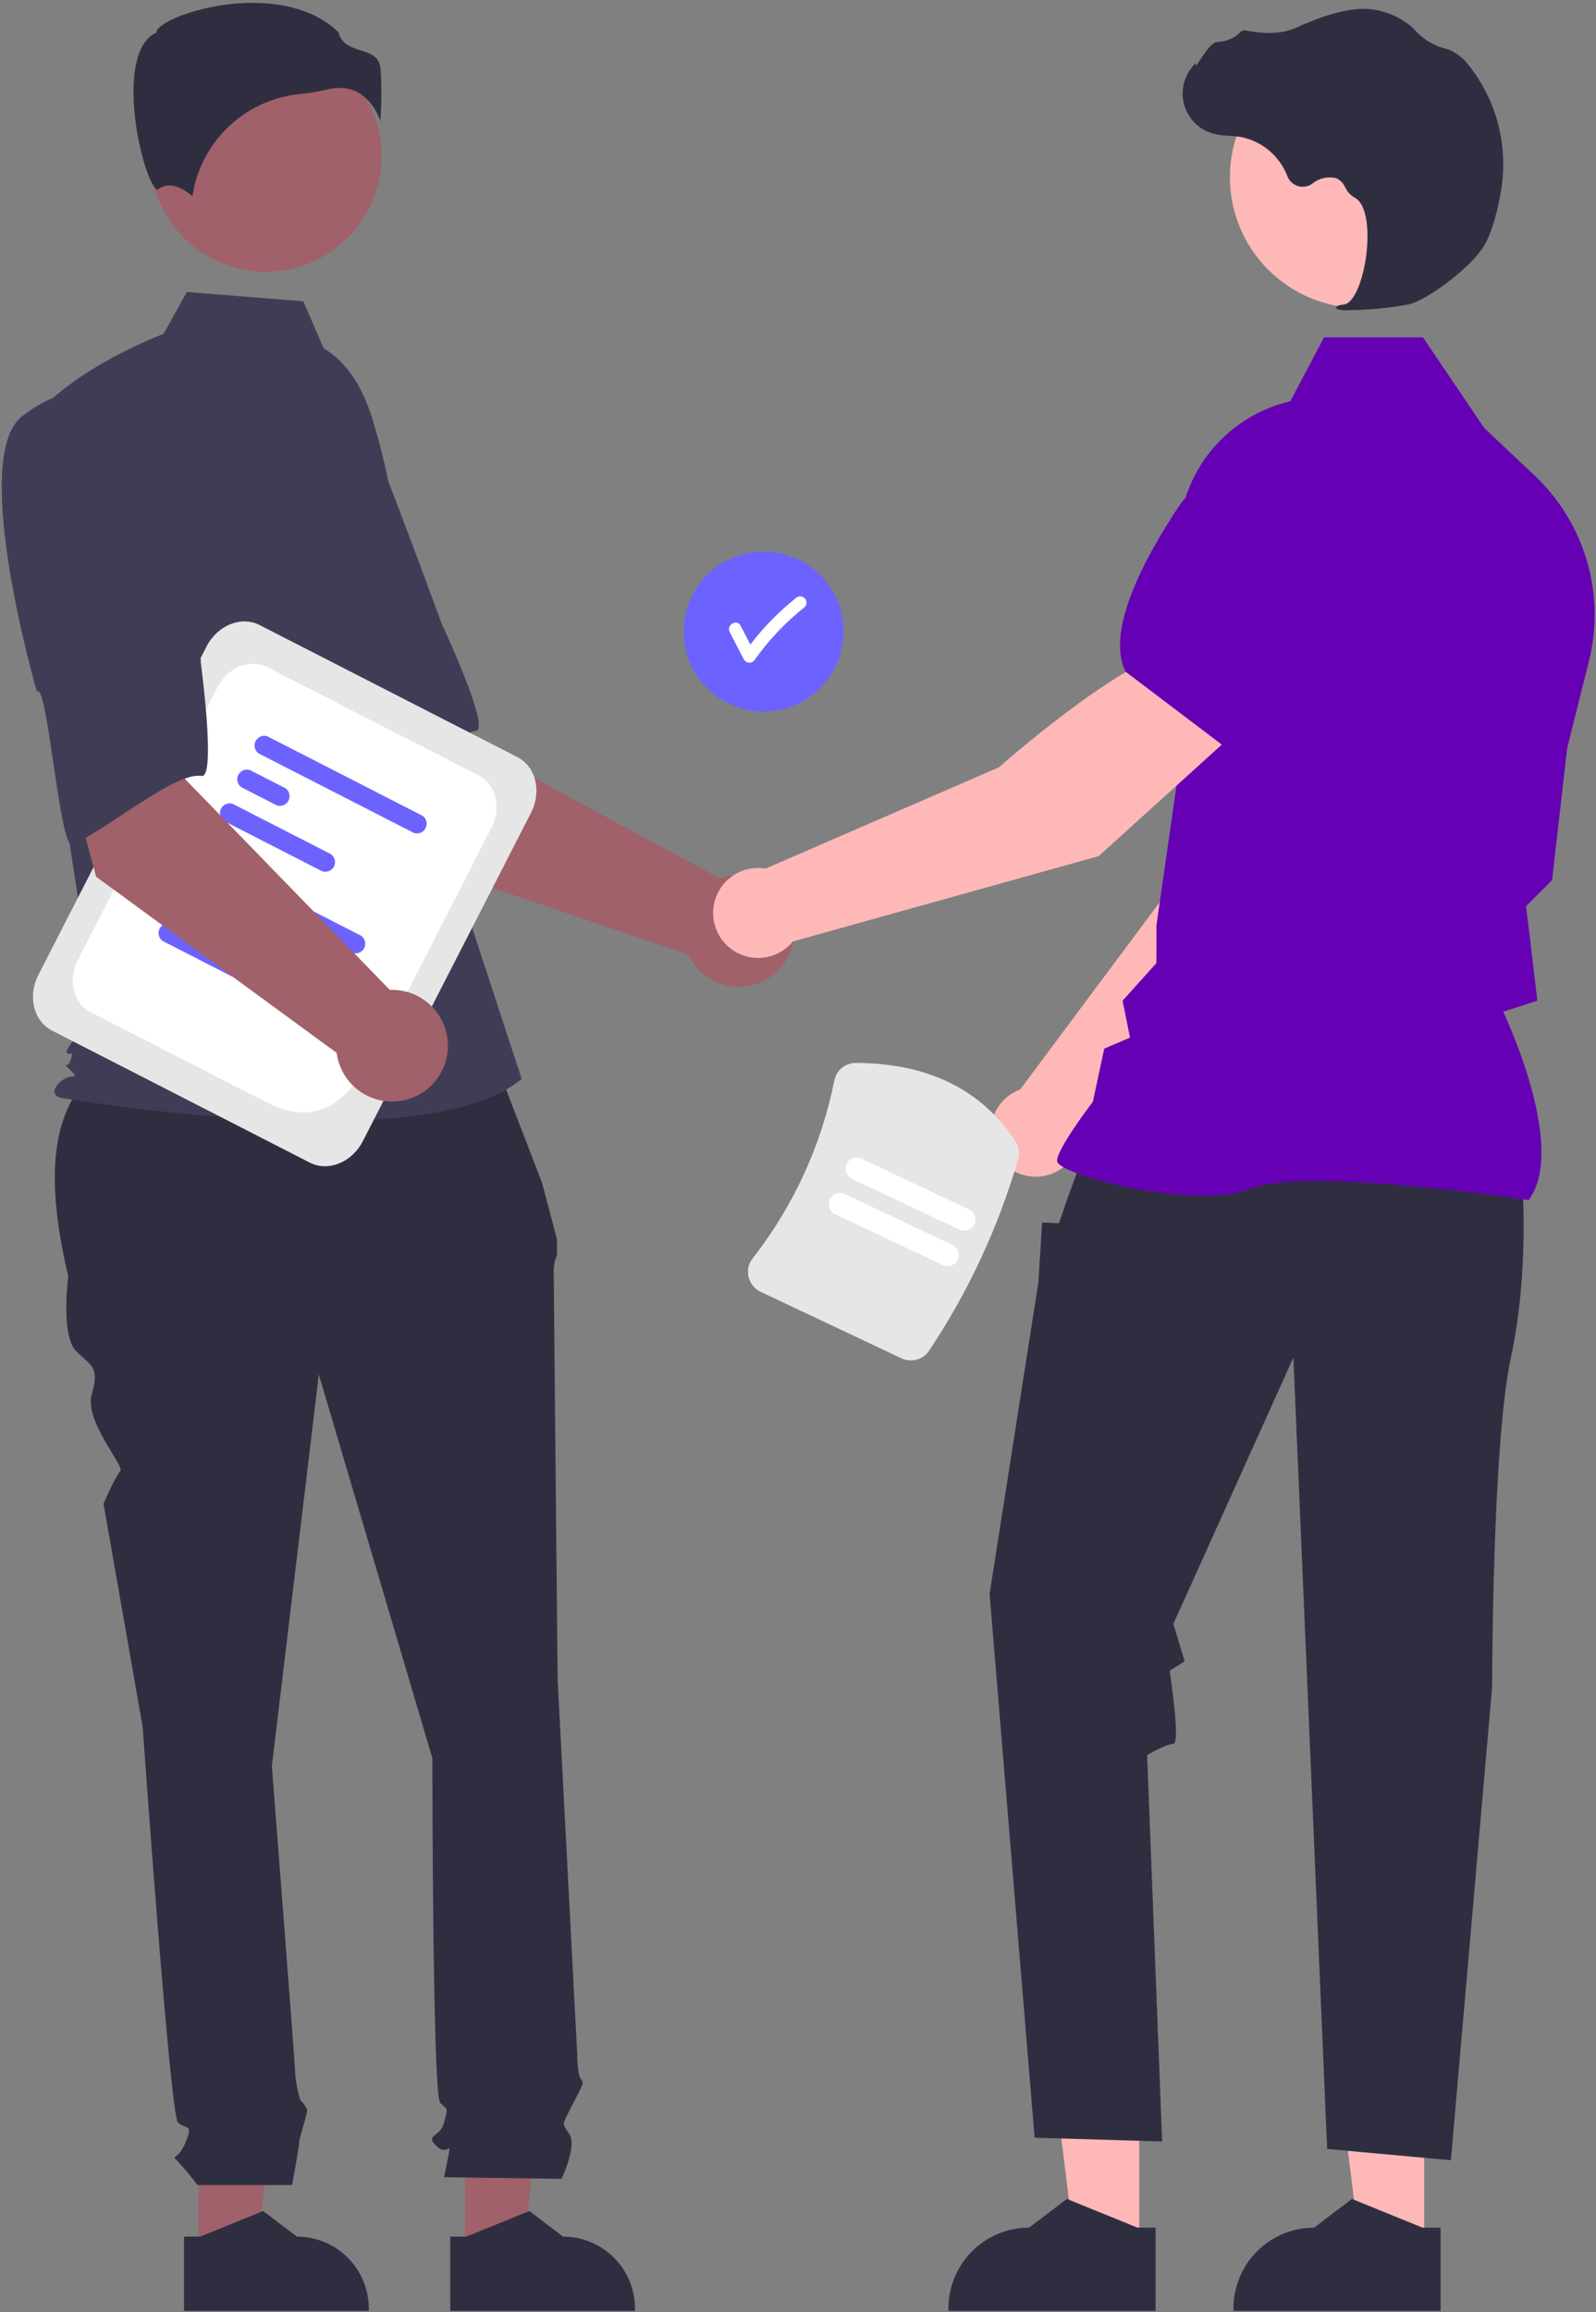 <svg width="379" height="549" viewBox="0 0 379 549" fill="none" xmlns="http://www.w3.org/2000/svg">
<rect x="0" y="0" width="379" height="549" fill="#808080" stroke="none"/>
<g clip-path="url(#clip0_4_3)">
<path d="M181.335 168.942C191.828 168.942 200.335 160.436 200.335 149.942C200.335 139.449 191.828 130.942 181.335 130.942C170.842 130.942 162.335 139.449 162.335 149.942C162.335 160.436 170.842 168.942 181.335 168.942Z" fill="#6C63FF"/>
<path d="M191.089 142.024C190.803 141.751 190.423 141.599 190.028 141.599C189.633 141.599 189.253 141.751 188.967 142.024C184.936 145.239 181.315 148.938 178.185 153.037C177.417 151.55 176.649 150.064 175.881 148.577C174.994 146.862 172.404 148.377 173.29 150.092C174.414 152.266 175.538 154.44 176.661 156.614C176.797 156.836 176.987 157.019 177.214 157.146C177.441 157.274 177.696 157.341 177.956 157.341C178.216 157.341 178.472 157.274 178.699 157.146C178.926 157.019 179.116 156.836 179.252 156.614C182.586 151.917 186.572 147.719 191.089 144.145C191.368 143.863 191.524 143.482 191.524 143.084C191.524 142.687 191.368 142.306 191.089 142.024V142.024Z" fill="white"/>
<path d="M96.32 203.819L67.668 158.824L100.846 141.055L109.554 175.385L170.909 208.54C173.332 207.668 175.955 207.52 178.46 208.114C180.965 208.707 183.244 210.017 185.017 211.883C186.791 213.749 187.983 216.091 188.449 218.622C188.915 221.154 188.634 223.767 187.64 226.142C186.647 228.517 184.984 230.552 182.854 231.998C180.724 233.444 178.219 234.239 175.645 234.286C173.071 234.334 170.539 233.631 168.358 232.264C166.176 230.897 164.439 228.925 163.359 226.588L96.32 203.819Z" fill="#A0616A"/>
<path d="M46.735 104.856C37.733 118.074 69.725 166.119 69.725 166.119C71.284 162.759 86.182 200.485 88.677 198.256C95.77 191.922 106.872 174.28 113.043 173.493C116.572 173.044 104.858 148.015 104.858 148.015C104.858 148.015 99.504 133.235 92.24 114.356C90.285 108.981 87.002 104.187 82.696 100.422C78.39 96.656 73.202 94.041 67.614 92.821C67.614 92.821 55.738 91.638 46.735 104.856Z" fill="#3F3D56"/>
<path d="M47.175 535.491L60.782 535.49L67.255 483.005L47.172 483.006L47.175 535.491Z" fill="#A0616A"/>
<path d="M43.703 531.048L47.533 531.048L62.487 524.967L70.501 531.047H70.502C75.031 531.047 79.375 532.847 82.577 536.049C85.78 539.252 87.579 543.595 87.58 548.124V548.679L43.704 548.681L43.703 531.048Z" fill="#2F2E41"/>
<path d="M110.391 535.491L123.998 535.49L130.472 483.005L110.389 483.006L110.391 535.491Z" fill="#A0616A"/>
<path d="M106.92 531.048L110.75 531.048L125.703 524.967L133.718 531.047H133.719C138.248 531.047 142.591 532.847 145.794 536.049C148.997 539.252 150.796 543.595 150.796 548.124V548.679L106.921 548.681L106.92 531.048Z" fill="#2F2E41"/>
<path d="M116.281 248.552L27.774 250.764C10.964 259.894 10.709 279.655 16.217 303.117C16.217 303.117 14.357 317.062 18.076 320.78C21.795 324.499 23.654 324.499 21.795 331.006C19.935 337.514 29.759 348.143 28.566 349.336C27.373 350.529 24.584 357.037 24.584 357.037L33.88 410.027C33.88 410.027 40.388 502.063 42.247 503.922C44.106 505.782 45.966 503.922 44.106 508.571C42.247 513.219 40.388 511.36 42.247 513.219C43.894 514.995 45.446 516.857 46.895 518.797H69.372C69.372 518.797 71.067 509.5 71.067 508.571C71.067 507.641 72.926 502.063 72.926 501.133C72.926 500.204 71.282 498.56 71.282 498.56C70.715 496.671 70.331 494.73 70.137 492.767C70.137 490.907 64.559 419.324 64.559 419.324L75.715 326.358L102.675 417.464C102.675 417.464 102.675 497.415 104.534 499.274C106.393 501.133 106.393 500.204 105.464 503.922C104.534 507.641 100.815 506.711 103.604 509.5C106.393 512.289 107.323 507.641 106.393 512.289L105.464 516.938L133.353 517.337C133.353 517.337 137.072 509.5 135.213 506.711C133.353 503.922 133.465 504.684 135.733 500.12C138.002 495.556 138.931 494.626 138.002 493.696C137.072 492.767 137.072 487.822 137.072 487.822L132.424 398.871C132.424 398.871 131.494 304.976 131.494 302.187C131.424 300.752 131.688 299.32 132.266 298.005V294.219L128.705 280.805L116.281 248.552Z" fill="#2F2E41"/>
<path d="M63.114 64.515C78.301 64.515 90.613 52.203 90.613 37.015C90.613 21.828 78.301 9.515 63.114 9.515C47.926 9.515 35.614 21.828 35.614 37.015C35.614 52.203 47.926 64.515 63.114 64.515Z" fill="#A0616A"/>
<path d="M76.863 82.69C82.788 86.212 86.332 92.684 88.366 99.269C92.133 111.461 94.4 124.066 95.118 136.806L97.266 174.947L123.879 256.161C100.815 275.677 14.12 260.597 14.12 260.597C14.12 260.597 11.458 259.71 14.12 257.048C16.781 254.387 19.372 256.745 16.71 254.083C14.049 251.422 15.884 254.387 16.771 251.726C17.658 249.064 16.771 250.839 15.884 249.952C14.997 249.064 22.751 241.081 22.751 241.081L15.654 194.463L6.784 100.432C17.429 87.126 38.837 79.282 38.837 79.282L44.369 69.325L72.027 71.537L76.863 82.69Z" fill="#3F3D56"/>
<path d="M85.783 22.405C87.92 23.999 89.503 26.224 90.31 28.765C90.62 24.612 90.64 20.442 90.369 16.286C90.045 13.366 87.989 12.709 85.608 11.948C83.458 11.26 81.027 10.483 80.373 7.648C71.728 -0.761 56.68 -0.337 46.382 2.596C40.715 4.21 37.454 6.284 37.163 7.499L37.102 7.749L36.872 7.864C32.504 10.048 31.654 16.945 31.71 22.346C31.816 32.522 35.33 44.079 37.309 45.018C37.414 45.068 37.44 45.048 37.486 45.011C40.466 42.629 44.102 45.191 45.7 46.585C46.642 40.26 49.677 34.434 54.319 30.037C58.961 25.639 64.943 22.924 71.309 22.325C73.388 22.124 75.451 21.778 77.482 21.29C78.512 21.024 79.571 20.885 80.635 20.876C82.467 20.849 84.263 21.382 85.783 22.405V22.405Z" fill="#2F2E41"/>
<path d="M256.497 270.464L309.397 216.746L323.334 173.783L300.906 164.711C289.795 175.918 278.359 210.226 278.359 210.226L242.253 258.684C241.965 258.791 241.677 258.905 241.394 259.039C239.732 259.823 238.3 261.024 237.237 262.524C236.174 264.024 235.516 265.772 235.327 267.601C235.137 269.429 235.423 271.276 236.155 272.962C236.888 274.648 238.043 276.116 239.509 277.225C240.975 278.334 242.703 279.046 244.524 279.293C246.346 279.539 248.201 279.311 249.908 278.632C251.616 277.952 253.12 276.843 254.274 275.412C255.429 273.982 256.194 272.277 256.497 270.464Z" fill="#FFB8B8"/>
<path d="M294.788 169.626L323.151 177.831L323.257 177.81C333.682 175.786 341.929 158.46 347.012 144.282C348.683 139.605 348.517 134.468 346.547 129.91C344.576 125.351 340.949 121.71 336.397 119.724V119.724C333.029 118.282 329.325 117.81 325.703 118.362C322.081 118.914 318.686 120.469 315.902 122.849L301.76 135.027L294.788 169.626Z" fill="#6C63FF"/>
<path d="M270.521 533.895L255.267 533.894L248.011 475.059L270.523 475.06L270.521 533.895Z" fill="#FFB8B8"/>
<path d="M274.412 528.915L270.119 528.914L253.356 522.098L244.372 528.913H244.371C239.294 528.914 234.425 530.931 230.835 534.521C227.245 538.111 225.227 542.98 225.227 548.057V548.679L274.411 548.681L274.412 528.915Z" fill="#2F2E41"/>
<path d="M338.204 533.895L322.95 533.894L315.694 475.059L338.207 475.06L338.204 533.895Z" fill="#FFB8B8"/>
<path d="M342.095 528.915L337.802 528.914L321.039 522.098L312.055 528.913H312.054C306.977 528.914 302.108 530.931 298.518 534.521C294.928 538.111 292.911 542.98 292.91 548.057V548.679L342.094 548.681L342.095 528.915Z" fill="#2F2E41"/>
<path d="M361.463 280.47C361.463 280.47 363.244 301.843 358.791 322.326C354.338 342.809 354.338 400.496 354.338 400.496L344.542 512.908L315.153 510.236L307.138 322.326L278.64 385.557L281.312 394.462L277.753 396.689C277.753 396.689 280.421 414.055 278.64 414.055C276.859 414.055 272.406 416.726 272.406 416.726L275.968 508.455L245.689 507.564L235.002 378.432L246.58 304.515L247.47 290.266L251.478 290.431L253.518 284.477L257.267 274.236L361.463 280.47Z" fill="#2F2E41"/>
<path d="M363.002 284.959L363.161 284.736C371.638 272.868 358.889 244.35 356.966 240.216L365.065 237.588L363.241 222.085L362.377 215.174L368.567 208.984L368.584 208.829L372.147 177.659L377.326 156.957C379.278 149.13 379.111 140.926 376.844 133.185C374.577 125.444 370.291 118.446 364.426 112.909L352.453 101.621L337.903 80.092H314.44L306.395 95.288C298.595 97.091 291.675 101.573 286.839 107.953C282.004 114.333 279.561 122.208 279.934 130.205L281.758 170.06L274.62 219.683L274.615 228.663L266.582 237.591L268.336 246.361L262.223 248.981L259.523 261.578C258.406 263.052 251.033 272.884 251.033 275.572C251.033 275.975 251.33 276.365 251.97 276.798C256.995 280.201 284.769 287.138 297.062 282.219C310.156 276.983 362.207 284.837 362.732 284.917L363.002 284.959Z" fill="#6500B4"/>
<path d="M323.141 73.142C340.303 73.142 354.215 59.23 354.215 42.068C354.215 24.906 340.303 10.993 323.141 10.993C305.979 10.993 292.066 24.906 292.066 42.068C292.066 59.23 305.979 73.142 323.141 73.142Z" fill="#FFB8B8"/>
<path d="M320.164 73.645C324.976 73.596 329.776 73.136 334.51 72.27C339.196 71.19 349.537 63.194 352.355 58.47C354.449 54.961 355.706 49.532 356.392 45.596C357.318 40.387 357.139 35.042 355.868 29.907C354.597 24.771 352.261 19.96 349.012 15.785C347.76 14.036 346.058 12.657 344.087 11.796C343.912 11.733 343.733 11.678 343.552 11.631C340.695 10.958 338.104 9.445 336.112 7.289C335.725 6.852 335.308 6.444 334.862 6.067C332.628 4.278 330.002 3.043 327.199 2.464C322.67 1.376 316.192 2.739 307.945 6.518C303.802 8.416 299.204 7.887 295.659 7.213C295.46 7.18 295.257 7.2 295.068 7.27C294.879 7.34 294.712 7.458 294.583 7.613C293.12 9.06 291.163 9.899 289.106 9.962C287.848 10.05 286.571 11.828 285.032 14.144C284.683 14.67 284.276 15.283 283.98 15.658L283.921 14.955L283.229 15.759C282.14 17.022 281.389 18.541 281.046 20.173C280.703 21.805 280.778 23.497 281.264 25.092C281.751 26.687 282.634 28.133 283.83 29.296C285.026 30.458 286.496 31.298 288.105 31.739C289.381 32.044 290.684 32.217 291.996 32.257C292.79 32.308 293.613 32.36 294.402 32.476C296.939 32.928 299.315 34.029 301.299 35.673C303.283 37.318 304.806 39.448 305.721 41.856C305.937 42.413 306.278 42.913 306.717 43.317C307.157 43.721 307.684 44.018 308.256 44.186C308.829 44.354 309.433 44.388 310.021 44.286C310.61 44.184 311.166 43.948 311.649 43.596C312.451 42.937 313.401 42.482 314.418 42.27C315.434 42.057 316.487 42.094 317.486 42.377C318.355 42.831 319.041 43.57 319.43 44.47C319.9 45.472 320.657 46.311 321.606 46.88C324.841 48.444 325.25 55.731 324.26 61.84C323.306 67.728 321.23 72.023 319.213 72.285C317.659 72.486 317.484 72.602 317.379 72.88L317.284 73.129L317.465 73.355C318.333 73.645 319.254 73.744 320.164 73.645V73.645Z" fill="#2F2E41"/>
<path d="M294.383 172.949L279.446 153.917C264.231 158.107 237.235 182.17 237.235 182.17L181.793 206.229C179.943 205.918 178.043 206.1 176.285 206.757C174.528 207.414 172.974 208.522 171.781 209.97C170.587 211.418 169.796 213.155 169.488 215.005C169.179 216.856 169.363 218.756 170.022 220.513C170.681 222.27 171.791 223.822 173.24 225.014C174.69 226.205 176.427 226.994 178.279 227.301C180.13 227.607 182.029 227.42 183.785 226.76C185.541 226.099 187.092 224.987 188.282 223.536L260.909 203.274L294.383 172.949Z" fill="#FFB8B8"/>
<path d="M290.803 177.3L314.371 151.028L315.679 132.412C315.923 128.756 315.139 125.105 313.417 121.872C311.694 118.638 309.102 115.951 305.932 114.113V114.113C301.619 111.651 296.531 110.919 291.699 112.065C286.866 113.21 282.649 116.148 279.9 120.284C271.572 132.835 262.614 149.804 267.223 159.371L267.27 159.468L290.803 177.3Z" fill="#6500B4"/>
<path d="M73.579 276.05L12.325 244.679C7.968 242.447 6.525 236.529 9.108 231.485L49.047 153.501C51.63 148.458 57.276 146.17 61.633 148.401L122.888 179.772C127.245 182.004 128.688 187.923 126.105 192.966L86.166 270.95C83.583 275.994 77.936 278.281 73.579 276.05Z" fill="#E6E6E6"/>
<path d="M63.113 261.628L21.496 240.314C17.416 238.224 16.064 232.681 18.483 227.958L51.664 163.17C54.083 158.446 59.371 156.304 63.452 158.394L113.716 184.137C117.797 186.227 119.149 191.77 116.729 196.493L98.704 231.689C87.928 252.73 81.29 270.937 63.113 261.628Z" fill="white"/>
<path d="M83.69 226.248L46.828 207.369C46.378 207.048 46.057 206.576 45.926 206.038C45.795 205.5 45.862 204.933 46.114 204.441C46.366 203.948 46.788 203.563 47.3 203.355C47.813 203.147 48.384 203.131 48.908 203.309L85.769 222.187C86.22 222.509 86.54 222.981 86.671 223.519C86.802 224.056 86.736 224.623 86.484 225.116C86.231 225.608 85.81 225.994 85.297 226.202C84.784 226.409 84.214 226.426 83.69 226.248V226.248Z" fill="#6C63FF"/>
<path d="M51.132 219.7L42.72 215.392C42.269 215.071 41.949 214.598 41.818 214.06C41.687 213.523 41.753 212.956 42.006 212.463C42.258 211.971 42.679 211.585 43.192 211.377C43.705 211.169 44.275 211.153 44.799 211.331L53.212 215.639C53.662 215.961 53.982 216.433 54.113 216.971C54.245 217.508 54.178 218.075 53.926 218.568C53.673 219.061 53.252 219.446 52.739 219.654C52.226 219.862 51.656 219.878 51.132 219.7V219.7Z" fill="#6C63FF"/>
<path d="M61.922 235.353L38.611 223.414C38.16 223.093 37.84 222.62 37.709 222.083C37.578 221.545 37.645 220.978 37.897 220.486C38.149 219.993 38.57 219.608 39.083 219.4C39.596 219.192 40.167 219.176 40.691 219.354L64.002 231.292C64.453 231.613 64.773 232.086 64.904 232.624C65.035 233.161 64.968 233.728 64.716 234.221C64.464 234.713 64.043 235.099 63.53 235.307C63.017 235.515 62.446 235.531 61.922 235.353V235.353Z" fill="#6C63FF"/>
<path d="M98.277 197.766L61.415 178.887C60.965 178.566 60.644 178.094 60.513 177.556C60.382 177.018 60.449 176.451 60.701 175.959C60.953 175.466 61.374 175.081 61.887 174.873C62.4 174.665 62.971 174.649 63.495 174.827L100.356 193.705C100.807 194.027 101.127 194.499 101.258 195.037C101.389 195.574 101.323 196.141 101.07 196.634C100.818 197.126 100.397 197.512 99.884 197.72C99.371 197.928 98.801 197.944 98.277 197.766V197.766Z" fill="#6C63FF"/>
<path d="M65.719 191.218L57.307 186.91C56.856 186.589 56.536 186.116 56.405 185.578C56.274 185.041 56.34 184.474 56.593 183.981C56.845 183.489 57.266 183.103 57.779 182.895C58.292 182.688 58.862 182.671 59.386 182.849L67.798 187.157C68.249 187.479 68.569 187.951 68.7 188.489C68.832 189.027 68.765 189.593 68.513 190.086C68.26 190.579 67.839 190.964 67.326 191.172C66.813 191.38 66.243 191.396 65.719 191.218V191.218Z" fill="#6C63FF"/>
<path d="M76.509 206.871L53.198 194.932C52.747 194.611 52.427 194.138 52.296 193.601C52.165 193.063 52.232 192.496 52.484 192.004C52.736 191.511 53.157 191.126 53.67 190.918C54.183 190.71 54.754 190.694 55.278 190.872L78.589 202.81C79.04 203.131 79.36 203.604 79.491 204.142C79.622 204.679 79.555 205.246 79.303 205.739C79.051 206.231 78.63 206.617 78.117 206.825C77.604 207.033 77.033 207.049 76.509 206.871L76.509 206.871Z" fill="#6C63FF"/>
<path d="M22.82 208.158L8.982 156.64L45.962 149.64L43.973 185.001L92.561 235.031C95.133 234.926 97.68 235.571 99.892 236.889C102.104 238.206 103.884 240.139 105.017 242.451C106.149 244.763 106.584 247.354 106.269 249.909C105.954 252.464 104.903 254.873 103.242 256.84C101.582 258.808 99.386 260.25 96.92 260.991C94.455 261.732 91.827 261.739 89.357 261.012C86.888 260.286 84.683 258.856 83.011 256.898C81.34 254.939 80.275 252.537 79.945 249.984L22.82 208.158Z" fill="#A0616A"/>
<path d="M5.198 98.879C-7.354 108.788 8.757 164.216 8.757 164.216C11.251 161.479 14.15 201.936 17.198 200.558C25.864 196.643 41.746 183.142 47.868 184.243C51.37 184.872 47.702 157.482 47.702 157.482C47.702 157.482 47.027 141.778 45.759 121.589C45.506 115.874 43.812 110.317 40.833 105.433C37.855 100.55 33.69 96.5 28.725 93.659C28.725 93.659 17.75 88.969 5.198 98.879Z" fill="#3F3D56"/>
<path d="M214.054 322.504L180.628 306.72C179.913 306.384 179.283 305.891 178.786 305.277C178.289 304.664 177.938 303.945 177.758 303.176C177.577 302.424 177.568 301.641 177.733 300.885C177.898 300.129 178.232 299.42 178.71 298.811C188.392 286.437 195.041 271.965 198.123 256.558C198.356 255.378 198.99 254.315 199.919 253.551C200.848 252.787 202.012 252.369 203.215 252.367C220.263 252.425 233.004 258.65 241.083 270.867C241.509 271.502 241.791 272.223 241.91 272.978C242.029 273.734 241.982 274.507 241.771 275.242C237.093 291.366 229.975 306.679 220.663 320.649C219.972 321.705 218.922 322.475 217.707 322.816C216.491 323.157 215.194 323.046 214.054 322.504Z" fill="#E6E6E6"/>
<path d="M223.887 300.366L198.329 288.297C197.693 287.997 197.203 287.456 196.965 286.795C196.728 286.133 196.763 285.404 197.064 284.768C197.364 284.132 197.904 283.641 198.566 283.404C199.228 283.167 199.957 283.202 200.593 283.502L226.151 295.571C226.466 295.72 226.749 295.929 226.983 296.187C227.216 296.445 227.397 296.746 227.515 297.074C227.632 297.402 227.684 297.749 227.667 298.097C227.65 298.445 227.565 298.786 227.417 299.101C227.268 299.416 227.059 299.698 226.801 299.932C226.543 300.166 226.242 300.347 225.914 300.464C225.586 300.582 225.238 300.634 224.891 300.617C224.543 300.6 224.202 300.515 223.887 300.366H223.887Z" fill="white"/>
<path d="M227.857 291.958L202.299 279.889C201.663 279.589 201.173 279.048 200.936 278.386C200.698 277.725 200.734 276.995 201.034 276.36C201.334 275.724 201.875 275.233 202.537 274.996C203.199 274.759 203.928 274.794 204.563 275.094L230.122 287.163C230.757 287.463 231.248 288.004 231.485 288.666C231.723 289.328 231.687 290.057 231.387 290.693C231.087 291.328 230.546 291.819 229.884 292.056C229.222 292.294 228.493 292.258 227.857 291.958V291.958Z" fill="white"/>
</g>
<defs>
<clipPath id="clip0_4_3">
<rect width="379" height="549" fill="white"/>
</clipPath>
</defs>
</svg>
